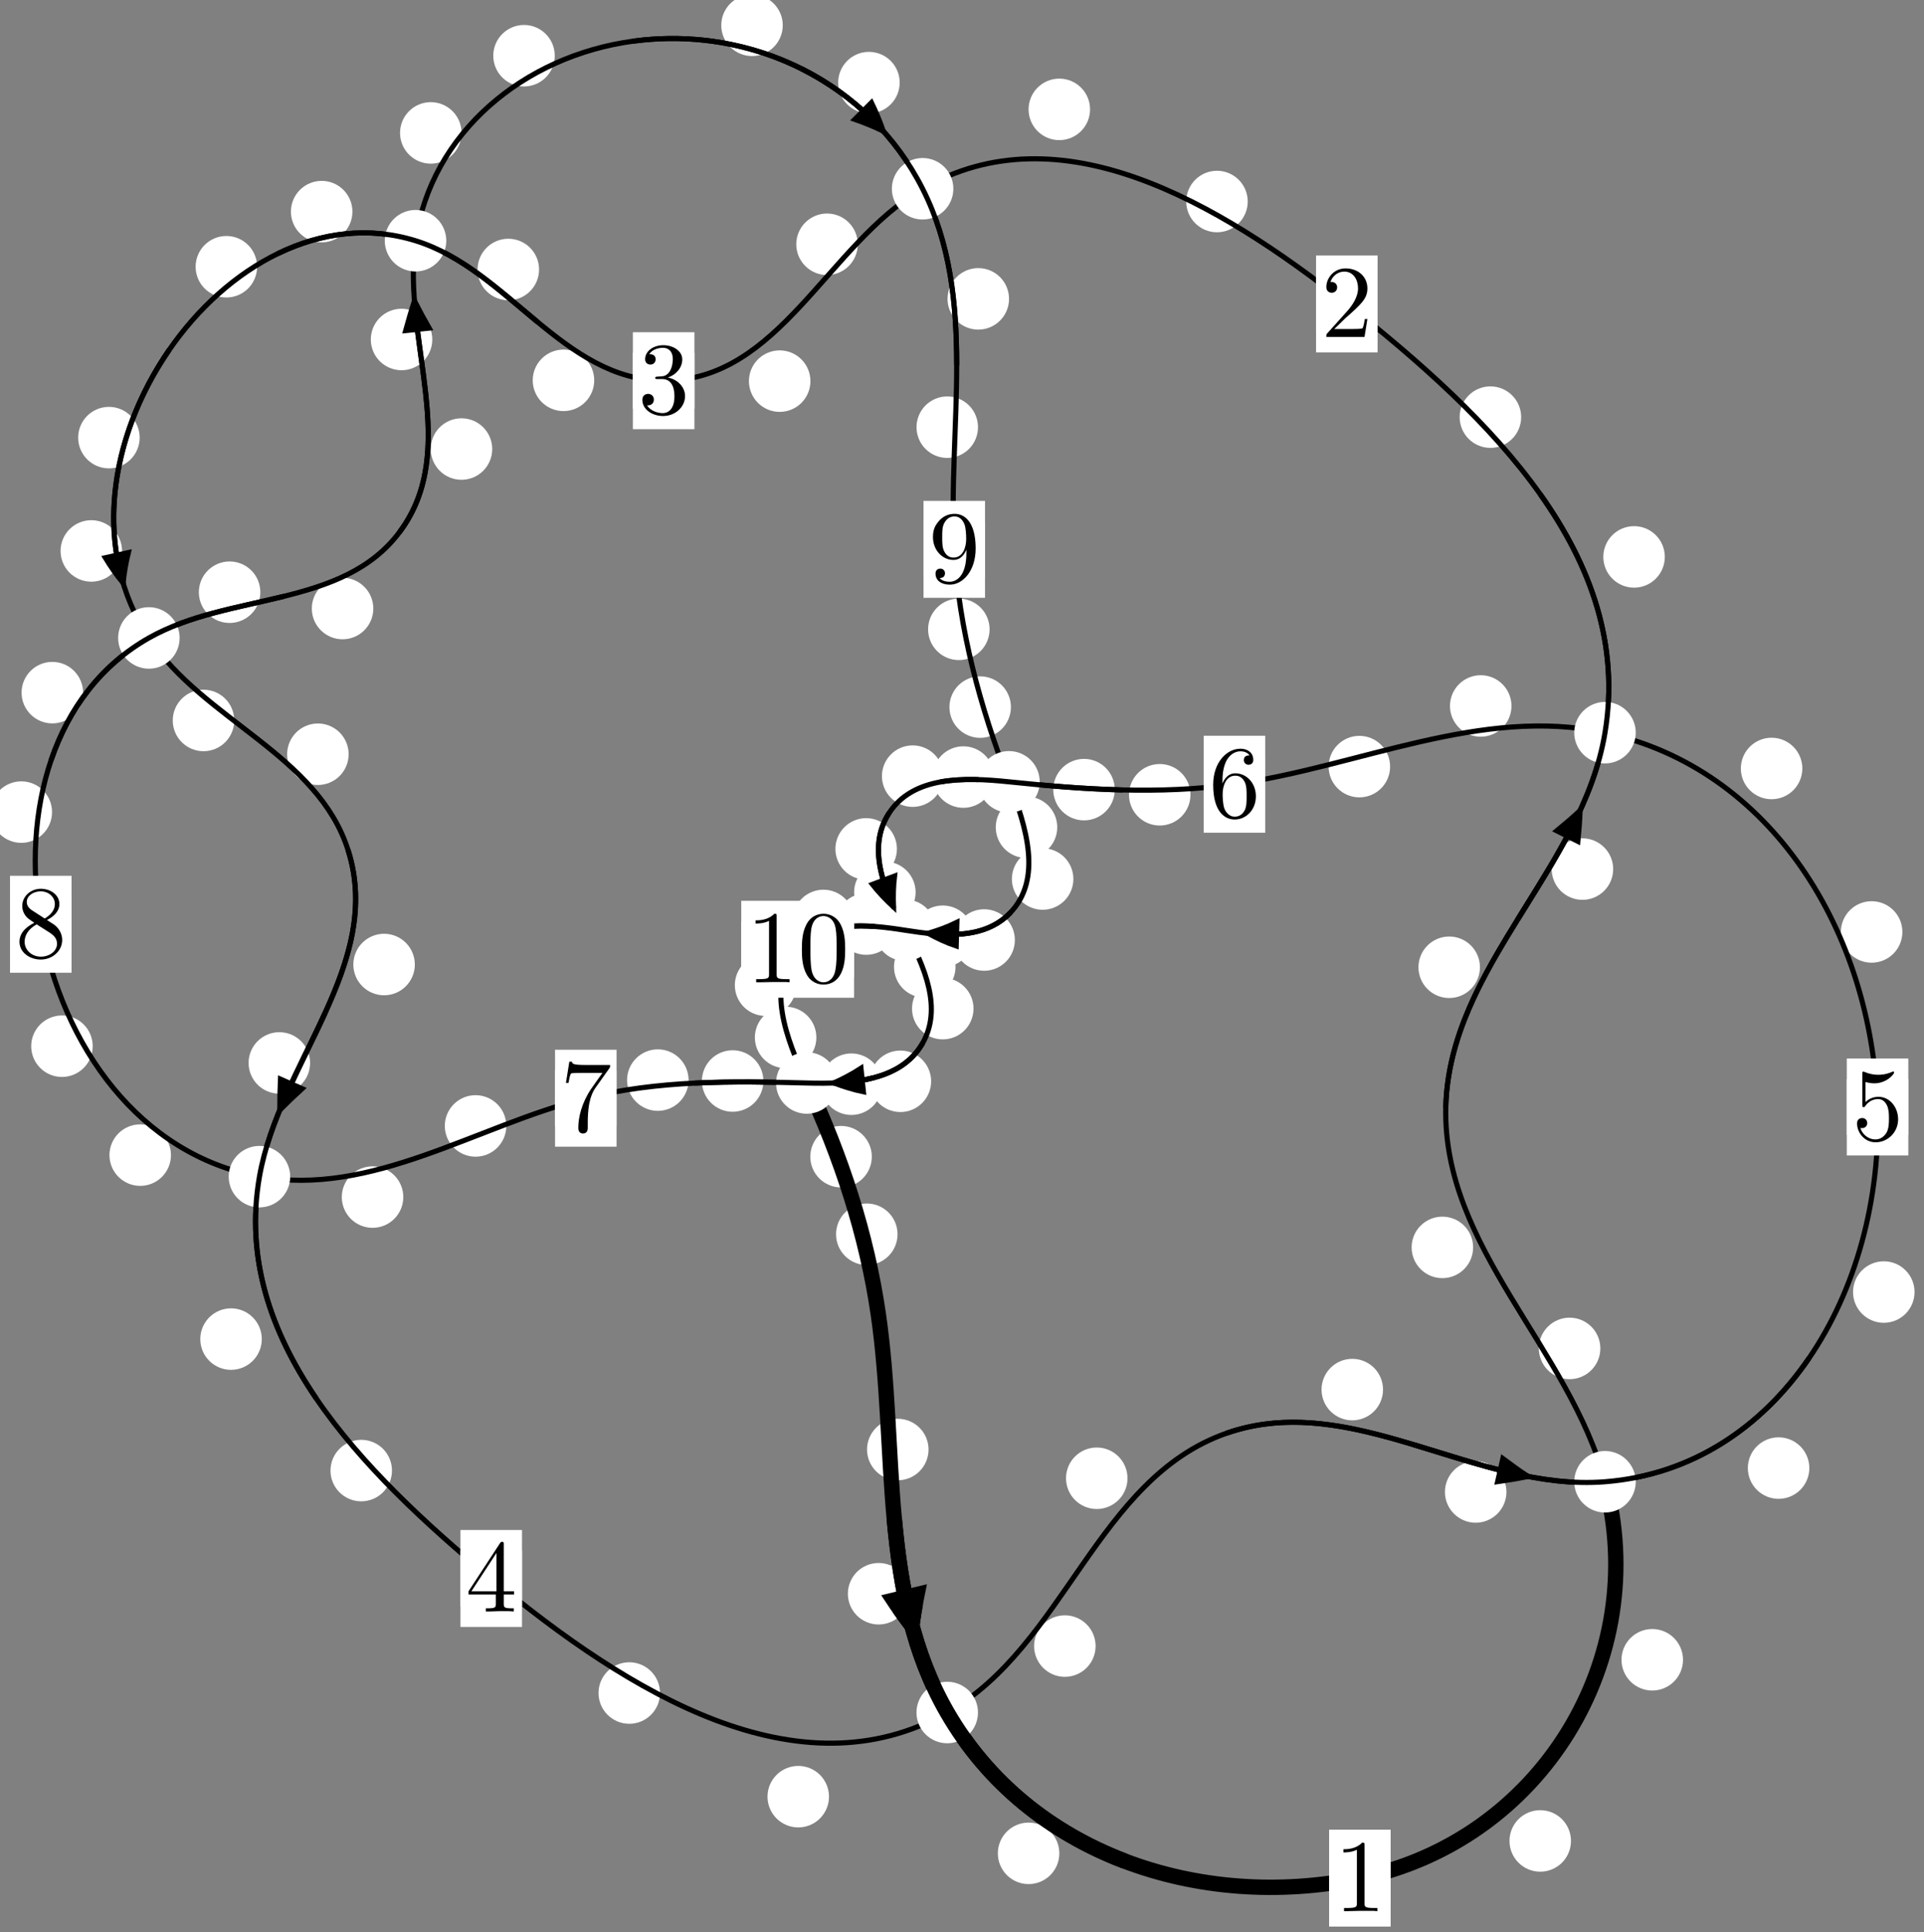 <?xml version="1.0"?>
<!-- Created by MetaPost 1.999 on 2021.07.05:2358 -->
<svg version="1.1" xmlns="http://www.w3.org/2000/svg" xmlns:xlink="http://www.w3.org/1999/xlink" width="187.006" height="187.761" viewBox="0 0 187.006 187.761">
<rect x="0" y="0" width="187.006" height="187.761" fill="#808080" stroke="none"/>
<!-- Original BoundingBox: -156.918961 -43.231461 30.086609 144.529373 -->
  <defs>
    <g transform="scale(0.01,0.01)" id="GLYPHcmr10_48">
      <path style="fill-rule: evenodd;" d="M460 -320C460 -400,455 -480,420 -554C374 -650,292 -666,250 -666C190 -666,117 -640,76 -547C44 -478,39 -400,39 -320C39 -245,43 -155,84 -79C127 2,200 22,249 22C303 22,379 1,423 -94C455 -163,460 -241,460 -320M249 -0C210 -0,151 -25,133 -121C122 -181,122 -273,122 -332C122 -396,122 -462,130 -516C149 -635,224 -644,249 -644C282 -644,348 -626,367 -527C377 -471,377 -395,377 -332C377 -257,377 -189,366 -125C351 -30,294 -0,249 -0"></path>
    </g>
    <g transform="scale(0.01,0.01)" id="GLYPHcmr10_49">
      <path style="fill-rule: evenodd;" d="M294 -640C294 -664,294 -666,271 -666C209 -602,121 -602,89 -602L89 -571C109 -571,168 -571,220 -597L220 -79C220 -43,217 -31,127 -31L95 -31L95 -0L257 -0L130 -3L217 -3L257 -3L297 -3L384 -3L419 -0L419 -31L387 -31C297 -31,294 -42,294 -79"></path>
    </g>
    <g transform="scale(0.01,0.01)" id="GLYPHcmr10_50">
      <path style="fill-rule: evenodd;" d="M127 -77L233 -180C389 -318,449 -372,449 -472C449 -586,359 -666,237 -666C124 -666,50 -574,50 -485C50 -429,100 -429,103 -429C120 -429,155 -441,155 -482C155 -508,137 -534,102 -534C94 -534,92 -534,89 -533C112 -598,166 -635,224 -635C315 -635,358 -554,358 -472C358 -392,308 -313,253 -251L61 -37C50 -26,50 -24,50 -0L421 -0L449 -174L424 -174C419 -144,412 -100,402 -85C395 -77,329 -77,307 -77"></path>
    </g>
    <g transform="scale(0.01,0.01)" id="GLYPHcmr10_51">
      <path style="fill-rule: evenodd;" d="M290 -352C372 -379,430 -449,430 -528C430 -610,342 -666,246 -666C145 -666,69 -606,69 -530C69 -497,91 -478,120 -478C151 -478,171 -500,171 -529C171 -579,124 -579,109 -579C140 -628,206 -641,242 -641C283 -641,338 -619,338 -529C338 -517,336 -459,310 -415C280 -367,246 -364,221 -363C213 -362,189 -360,182 -360C174 -359,167 -358,167 -348C167 -337,174 -337,191 -337L235 -337C317 -337,354 -269,354 -171C354 -35,285 -6,241 -6C198 -6,123 -23,88 -82C123 -77,154 -99,154 -137C154 -173,127 -193,98 -193C74 -193,42 -179,42 -135C42 -44,135 22,244 22C366 22,457 -69,457 -171C457 -253,394 -331,290 -352"></path>
    </g>
    <g transform="scale(0.01,0.01)" id="GLYPHcmr10_52">
      <path style="fill-rule: evenodd;" d="M294 -165L294 -78C294 -42,292 -31,218 -31L197 -31L197 -0L332 -0L238 -3L290 -3L332 -3L374 -3L427 -3L468 -0L468 -31L447 -31C373 -31,371 -42,371 -78L371 -165L471 -165L471 -196L371 -196L371 -651C371 -671,371 -677,355 -677C346 -677,343 -677,335 -665L28 -196L28 -165M300 -196L56 -196L300 -569"></path>
    </g>
    <g transform="scale(0.01,0.01)" id="GLYPHcmr10_53">
      <path style="fill-rule: evenodd;" d="M449 -201C449 -320,367 -420,259 -420C211 -420,168 -404,132 -369L132 -564C152 -558,185 -551,217 -551C340 -551,410 -642,410 -655C410 -661,407 -666,400 -666C399 -666,397 -666,392 -663C372 -654,323 -634,256 -634C216 -634,170 -641,123 -662C115 -665,113 -665,111 -665C101 -665,101 -657,101 -641L101 -345C101 -327,101 -319,115 -319C122 -319,124 -322,128 -328C139 -344,176 -398,257 -398C309 -398,334 -352,342 -334C358 -297,360 -258,360 -208C360 -173,360 -113,336 -71C312 -32,275 -6,229 -6C156 -6,99 -59,82 -118C85 -117,88 -116,99 -116C132 -116,149 -141,149 -165C149 -189,132 -214,99 -214C85 -214,50 -207,50 -161C50 -75,119 22,231 22C347 22,449 -74,449 -201"></path>
    </g>
    <g transform="scale(0.01,0.01)" id="GLYPHcmr10_54">
      <path style="fill-rule: evenodd;" d="M132 -328L132 -352C132 -605,256 -641,307 -641C331 -641,373 -635,395 -601C380 -601,340 -601,340 -556C340 -525,364 -510,386 -510C402 -510,432 -519,432 -558C432 -618,388 -666,305 -666C177 -666,42 -537,42 -316C42 -49,158 22,251 22C362 22,457 -72,457 -204C457 -331,368 -427,257 -427C189 -427,152 -376,132 -328M251 -6C188 -6,158 -66,152 -81C134 -128,134 -208,134 -226C134 -304,166 -404,256 -404C272 -404,318 -404,349 -342C367 -305,367 -254,367 -205C367 -157,367 -107,350 -71C320 -11,274 -6,251 -6"></path>
    </g>
    <g transform="scale(0.01,0.01)" id="GLYPHcmr10_55">
      <path style="fill-rule: evenodd;" d="M476 -609C485 -621,485 -623,485 -644L242 -644C120 -644,118 -657,114 -676L89 -676L56 -470L81 -470C84 -486,93 -549,106 -561C113 -567,191 -567,204 -567L411 -567C400 -551,321 -442,299 -409C209 -274,176 -135,176 -33C176 -23,176 22,222 22C268 22,268 -23,268 -33L268 -84C268 -139,271 -194,279 -248C283 -271,297 -357,341 -419"></path>
    </g>
    <g transform="scale(0.01,0.01)" id="GLYPHcmr10_56">
      <path style="fill-rule: evenodd;" d="M163 -457C117 -487,113 -521,113 -538C113 -599,178 -641,249 -641C322 -641,386 -589,386 -517C386 -460,347 -412,287 -377M309 -362C381 -399,430 -451,430 -517C430 -609,341 -666,250 -666C150 -666,69 -592,69 -499C69 -481,71 -436,113 -389C124 -377,161 -352,186 -335C128 -306,42 -250,42 -151C42 -45,144 22,249 22C362 22,457 -61,457 -168C457 -204,446 -249,408 -291C389 -312,373 -322,309 -362M209 -320L332 -242C360 -223,407 -193,407 -132C407 -58,332 -6,250 -6C164 -6,92 -68,92 -151C92 -209,124 -273,209 -320"></path>
    </g>
    <g transform="scale(0.01,0.01)" id="GLYPHcmr10_57">
      <path style="fill-rule: evenodd;" d="M367 -318L367 -286C367 -52,263 -6,205 -6C188 -6,134 -8,107 -42C151 -42,159 -71,159 -88C159 -119,135 -134,113 -134C97 -134,67 -125,67 -86C67 -19,121 22,206 22C335 22,457 -114,457 -329C457 -598,342 -666,253 -666C198 -666,149 -648,106 -603C65 -558,42 -516,42 -441C42 -316,130 -218,242 -218C303 -218,344 -260,367 -318M243 -241C227 -241,181 -241,150 -304C132 -341,132 -391,132 -440C132 -494,132 -541,153 -578C180 -628,218 -641,253 -641C299 -641,332 -607,349 -562C361 -530,365 -467,365 -421C365 -338,331 -241,243 -241"></path>
    </g>
  </defs>
  <path d="M152.694 178.905C152.694 178.112,152.379 177.352,151.819 176.791C151.258 176.231,150.498 175.916,149.705 175.916C148.913 175.916,148.152 176.231,147.592 176.791C147.031 177.352,146.717 178.112,146.717 178.905C146.717 179.697,147.031 180.458,147.592 181.018C148.152 181.579,148.913 181.894,149.705 181.894C150.498 181.894,151.258 181.579,151.819 181.018C152.379 180.458,152.694 179.697,152.694 178.905Z" style="fill: rgb(100%,100%,100%);stroke: none;"></path>
  <path d="M135.164 182.521C135.164 181.729,134.849 180.968,134.289 180.408C133.728 179.847,132.968 179.533,132.175 179.533C131.383 179.533,130.623 179.847,130.062 180.408C129.502 180.968,129.187 181.729,129.187 182.521C129.187 183.314,129.502 184.074,130.062 184.635C130.623 185.195,131.383 185.51,132.175 185.51C132.968 185.51,133.728 185.195,134.289 184.635C134.849 184.074,135.164 183.314,135.164 182.521Z" style="fill: rgb(100%,100%,100%);stroke: none;"></path>
  <path d="M155.548 131.041C155.548 130.248,155.233 129.488,154.672 128.928C154.112 128.367,153.352 128.052,152.559 128.052C151.766 128.052,151.006 128.367,150.446 128.928C149.885 129.488,149.57 130.248,149.57 131.041C149.57 131.834,149.885 132.594,150.446 133.154C151.006 133.715,151.766 134.03,152.559 134.03C153.352 134.03,154.112 133.715,154.672 133.154C155.233 132.594,155.548 131.834,155.548 131.041Z" style="fill: rgb(100%,100%,100%);stroke: none;"></path>
  <path d="M163.583 161.3C163.583 160.507,163.268 159.747,162.707 159.186C162.147 158.626,161.386 158.311,160.594 158.311C159.801 158.311,159.041 158.626,158.48 159.186C157.92 159.747,157.605 160.507,157.605 161.3C157.605 162.092,157.92 162.852,158.48 163.413C159.041 163.973,159.801 164.288,160.594 164.288C161.386 164.288,162.147 163.973,162.707 163.413C163.268 162.852,163.583 162.092,163.583 161.3Z" style="fill: rgb(100%,100%,100%);stroke: none;"></path>
  <path d="M143.846 94C143.846 93.207,143.531 92.447,142.971 91.887C142.411 91.326,141.65 91.011,140.858 91.011C140.065 91.011,139.305 91.326,138.744 91.887C138.184 92.447,137.869 93.207,137.869 94C137.869 94.793,138.184 95.553,138.744 96.113C139.305 96.674,140.065 96.989,140.858 96.989C141.65 96.989,142.411 96.674,142.971 96.113C143.531 95.553,143.846 94.793,143.846 94Z" style="fill: rgb(100%,100%,100%);stroke: none;"></path>
  <path d="M143.182 121.224C143.182 120.431,142.867 119.671,142.307 119.11C141.746 118.55,140.986 118.235,140.193 118.235C139.401 118.235,138.641 118.55,138.08 119.11C137.52 119.671,137.205 120.431,137.205 121.224C137.205 122.016,137.52 122.777,138.08 123.337C138.641 123.898,139.401 124.212,140.193 124.212C140.986 124.212,141.746 123.898,142.307 123.337C142.867 122.777,143.182 122.016,143.182 121.224Z" style="fill: rgb(100%,100%,100%);stroke: none;"></path>
  <path d="M161.814 54.121C161.814 53.328,161.499 52.568,160.939 52.007C160.379 51.447,159.618 51.132,158.826 51.132C158.033 51.132,157.273 51.447,156.712 52.007C156.152 52.568,155.837 53.328,155.837 54.121C155.837 54.913,156.152 55.674,156.712 56.234C157.273 56.795,158.033 57.11,158.826 57.11C159.618 57.11,160.379 56.795,160.939 56.234C161.499 55.674,161.814 54.913,161.814 54.121Z" style="fill: rgb(100%,100%,100%);stroke: none;"></path>
  <path d="M156.796 84.459C156.796 83.666,156.481 82.906,155.92 82.346C155.36 81.785,154.6 81.47,153.807 81.47C153.014 81.47,152.254 81.785,151.694 82.346C151.133 82.906,150.818 83.666,150.818 84.459C150.818 85.252,151.133 86.012,151.694 86.572C152.254 87.133,153.014 87.448,153.807 87.448C154.6 87.448,155.36 87.133,155.92 86.572C156.481 86.012,156.796 85.252,156.796 84.459Z" style="fill: rgb(100%,100%,100%);stroke: none;"></path>
  <path d="M121.275 19.584C121.275 18.791,120.96 18.031,120.4 17.471C119.84 16.91,119.079 16.595,118.287 16.595C117.494 16.595,116.734 16.91,116.173 17.471C115.613 18.031,115.298 18.791,115.298 19.584C115.298 20.377,115.613 21.137,116.173 21.697C116.734 22.258,117.494 22.573,118.287 22.573C119.079 22.573,119.84 22.258,120.4 21.697C120.96 21.137,121.275 20.377,121.275 19.584Z" style="fill: rgb(100%,100%,100%);stroke: none;"></path>
  <path d="M147.851 40.537C147.851 39.744,147.536 38.984,146.975 38.424C146.415 37.863,145.655 37.548,144.862 37.548C144.069 37.548,143.309 37.863,142.749 38.424C142.188 38.984,141.873 39.744,141.873 40.537C141.873 41.33,142.188 42.09,142.749 42.65C143.309 43.211,144.069 43.526,144.862 43.526C145.655 43.526,146.415 43.211,146.975 42.65C147.536 42.09,147.851 41.33,147.851 40.537Z" style="fill: rgb(100%,100%,100%);stroke: none;"></path>
  <path d="M83.373 23.739C83.373 22.946,83.058 22.186,82.497 21.626C81.937 21.065,81.177 20.75,80.384 20.75C79.591 20.75,78.831 21.065,78.271 21.626C77.71 22.186,77.395 22.946,77.395 23.739C77.395 24.532,77.71 25.292,78.271 25.852C78.831 26.413,79.591 26.728,80.384 26.728C81.177 26.728,81.937 26.413,82.497 25.852C83.058 25.292,83.373 24.532,83.373 23.739Z" style="fill: rgb(100%,100%,100%);stroke: none;"></path>
  <path d="M105.95 10.629C105.95 9.836,105.635 9.076,105.075 8.516C104.514 7.955,103.754 7.64,102.962 7.64C102.169 7.64,101.409 7.955,100.848 8.516C100.288 9.076,99.973 9.836,99.973 10.629C99.973 11.422,100.288 12.182,100.848 12.742C101.409 13.303,102.169 13.618,102.962 13.618C103.754 13.618,104.514 13.303,105.075 12.742C105.635 12.182,105.95 11.422,105.95 10.629Z" style="fill: rgb(100%,100%,100%);stroke: none;"></path>
  <path d="M57.757 36.961C57.757 36.168,57.442 35.408,56.881 34.848C56.321 34.287,55.561 33.972,54.768 33.972C53.975 33.972,53.215 34.287,52.655 34.848C52.094 35.408,51.779 36.168,51.779 36.961C51.779 37.754,52.094 38.514,52.655 39.074C53.215 39.635,53.975 39.95,54.768 39.95C55.561 39.95,56.321 39.635,56.881 39.074C57.442 38.514,57.757 37.754,57.757 36.961Z" style="fill: rgb(100%,100%,100%);stroke: none;"></path>
  <path d="M78.771 37.039C78.771 36.247,78.456 35.486,77.895 34.926C77.335 34.365,76.575 34.051,75.782 34.051C74.989 34.051,74.229 34.365,73.669 34.926C73.108 35.486,72.793 36.247,72.793 37.039C72.793 37.832,73.108 38.592,73.669 39.153C74.229 39.713,74.989 40.028,75.782 40.028C76.575 40.028,77.335 39.713,77.895 39.153C78.456 38.592,78.771 37.832,78.771 37.039Z" style="fill: rgb(100%,100%,100%);stroke: none;"></path>
  <path d="M34.254 20.566C34.254 19.773,33.939 19.013,33.378 18.452C32.818 17.892,32.058 17.577,31.265 17.577C30.472 17.577,29.712 17.892,29.152 18.452C28.591 19.013,28.276 19.773,28.276 20.566C28.276 21.358,28.591 22.118,29.152 22.679C29.712 23.239,30.472 23.554,31.265 23.554C32.058 23.554,32.818 23.239,33.378 22.679C33.939 22.118,34.254 21.358,34.254 20.566Z" style="fill: rgb(100%,100%,100%);stroke: none;"></path>
  <path d="M52.396 26.19C52.396 25.397,52.081 24.637,51.52 24.076C50.96 23.516,50.199 23.201,49.407 23.201C48.614 23.201,47.854 23.516,47.293 24.076C46.733 24.637,46.418 25.397,46.418 26.19C46.418 26.982,46.733 27.743,47.293 28.303C47.854 28.863,48.614 29.178,49.407 29.178C50.199 29.178,50.96 28.863,51.52 28.303C52.081 27.743,52.396 26.982,52.396 26.19Z" style="fill: rgb(100%,100%,100%);stroke: none;"></path>
  <path d="M13.575 42.529C13.575 41.736,13.26 40.976,12.699 40.415C12.139 39.855,11.379 39.54,10.586 39.54C9.793 39.54,9.033 39.855,8.473 40.415C7.912 40.976,7.597 41.736,7.597 42.529C7.597 43.321,7.912 44.081,8.473 44.642C9.033 45.202,9.793 45.517,10.586 45.517C11.379 45.517,12.139 45.202,12.699 44.642C13.26 44.081,13.575 43.321,13.575 42.529Z" style="fill: rgb(100%,100%,100%);stroke: none;"></path>
  <path d="M24.991 25.922C24.991 25.129,24.676 24.369,24.116 23.809C23.555 23.248,22.795 22.933,22.002 22.933C21.21 22.933,20.45 23.248,19.889 23.809C19.329 24.369,19.014 25.129,19.014 25.922C19.014 26.715,19.329 27.475,19.889 28.035C20.45 28.596,21.21 28.911,22.002 28.911C22.795 28.911,23.555 28.596,24.116 28.035C24.676 27.475,24.991 26.715,24.991 25.922Z" style="fill: rgb(100%,100%,100%);stroke: none;"></path>
  <path d="M22.768 70.015C22.768 69.223,22.453 68.463,21.893 67.902C21.332 67.342,20.572 67.027,19.78 67.027C18.987 67.027,18.227 67.342,17.666 67.902C17.106 68.463,16.791 69.223,16.791 70.015C16.791 70.808,17.106 71.568,17.666 72.129C18.227 72.689,18.987 73.004,19.78 73.004C20.572 73.004,21.332 72.689,21.893 72.129C22.453 71.568,22.768 70.808,22.768 70.015Z" style="fill: rgb(100%,100%,100%);stroke: none;"></path>
  <path d="M11.863 53.541C11.863 52.749,11.549 51.988,10.988 51.428C10.428 50.867,9.667 50.552,8.875 50.552C8.082 50.552,7.322 50.867,6.761 51.428C6.201 51.988,5.886 52.749,5.886 53.541C5.886 54.334,6.201 55.094,6.761 55.655C7.322 56.215,8.082 56.53,8.875 56.53C9.667 56.53,10.428 56.215,10.988 55.655C11.549 55.094,11.863 54.334,11.863 53.541Z" style="fill: rgb(100%,100%,100%);stroke: none;"></path>
  <path d="M40.321 93.734C40.321 92.941,40.006 92.181,39.445 91.621C38.885 91.06,38.124 90.745,37.332 90.745C36.539 90.745,35.779 91.06,35.218 91.621C34.658 92.181,34.343 92.941,34.343 93.734C34.343 94.527,34.658 95.287,35.218 95.847C35.779 96.408,36.539 96.723,37.332 96.723C38.124 96.723,38.885 96.408,39.445 95.847C40.006 95.287,40.321 94.527,40.321 93.734Z" style="fill: rgb(100%,100%,100%);stroke: none;"></path>
  <path d="M33.887 73.297C33.887 72.505,33.572 71.745,33.011 71.184C32.451 70.624,31.691 70.309,30.898 70.309C30.105 70.309,29.345 70.624,28.785 71.184C28.224 71.745,27.909 72.505,27.909 73.297C27.909 74.09,28.224 74.85,28.785 75.411C29.345 75.971,30.105 76.286,30.898 76.286C31.691 76.286,32.451 75.971,33.011 75.411C33.572 74.85,33.887 74.09,33.887 73.297Z" style="fill: rgb(100%,100%,100%);stroke: none;"></path>
  <path d="M25.445 130.135C25.445 129.342,25.13 128.582,24.569 128.022C24.009 127.461,23.249 127.146,22.456 127.146C21.663 127.146,20.903 127.461,20.343 128.022C19.782 128.582,19.467 129.342,19.467 130.135C19.467 130.928,19.782 131.688,20.343 132.248C20.903 132.809,21.663 133.124,22.456 133.124C23.249 133.124,24.009 132.809,24.569 132.248C25.13 131.688,25.445 130.928,25.445 130.135Z" style="fill: rgb(100%,100%,100%);stroke: none;"></path>
  <path d="M30.14 103.298C30.14 102.505,29.825 101.745,29.264 101.184C28.704 100.624,27.944 100.309,27.151 100.309C26.358 100.309,25.598 100.624,25.038 101.184C24.477 101.745,24.162 102.505,24.162 103.298C24.162 104.09,24.477 104.85,25.038 105.411C25.598 105.971,26.358 106.286,27.151 106.286C27.944 106.286,28.704 105.971,29.264 105.411C29.825 104.85,30.14 104.09,30.14 103.298Z" style="fill: rgb(100%,100%,100%);stroke: none;"></path>
  <path d="M64.152 164.531C64.152 163.738,63.837 162.978,63.276 162.418C62.716 161.857,61.956 161.542,61.163 161.542C60.37 161.542,59.61 161.857,59.05 162.418C58.489 162.978,58.174 163.738,58.174 164.531C58.174 165.324,58.489 166.084,59.05 166.644C59.61 167.205,60.37 167.52,61.163 167.52C61.956 167.52,62.716 167.205,63.276 166.644C63.837 166.084,64.152 165.324,64.152 164.531Z" style="fill: rgb(100%,100%,100%);stroke: none;"></path>
  <path d="M38.099 142.913C38.099 142.12,37.784 141.36,37.224 140.799C36.664 140.239,35.903 139.924,35.111 139.924C34.318 139.924,33.558 140.239,32.997 140.799C32.437 141.36,32.122 142.12,32.122 142.913C32.122 143.705,32.437 144.466,32.997 145.026C33.558 145.587,34.318 145.901,35.111 145.901C35.903 145.901,36.664 145.587,37.224 145.026C37.784 144.466,38.099 143.705,38.099 142.913Z" style="fill: rgb(100%,100%,100%);stroke: none;"></path>
  <path d="M106.489 159.968C106.489 159.175,106.174 158.415,105.613 157.855C105.053 157.294,104.293 156.979,103.5 156.979C102.707 156.979,101.947 157.294,101.387 157.855C100.826 158.415,100.511 159.175,100.511 159.968C100.511 160.761,100.826 161.521,101.387 162.081C101.947 162.642,102.707 162.957,103.5 162.957C104.293 162.957,105.053 162.642,105.613 162.081C106.174 161.521,106.489 160.761,106.489 159.968Z" style="fill: rgb(100%,100%,100%);stroke: none;"></path>
  <path d="M80.576 174.603C80.576 173.81,80.261 173.05,79.701 172.489C79.141 171.929,78.38 171.614,77.588 171.614C76.795 171.614,76.035 171.929,75.474 172.489C74.914 173.05,74.599 173.81,74.599 174.603C74.599 175.395,74.914 176.155,75.474 176.716C76.035 177.276,76.795 177.591,77.588 177.591C78.38 177.591,79.141 177.276,79.701 176.716C80.261 176.155,80.576 175.395,80.576 174.603Z" style="fill: rgb(100%,100%,100%);stroke: none;"></path>
  <path d="M134.426 135.042C134.426 134.249,134.111 133.489,133.551 132.928C132.99 132.368,132.23 132.053,131.437 132.053C130.645 132.053,129.885 132.368,129.324 132.928C128.764 133.489,128.449 134.249,128.449 135.042C128.449 135.834,128.764 136.595,129.324 137.155C129.885 137.715,130.645 138.03,131.437 138.03C132.23 138.03,132.99 137.715,133.551 137.155C134.111 136.595,134.426 135.834,134.426 135.042Z" style="fill: rgb(100%,100%,100%);stroke: none;"></path>
  <path d="M109.589 143.66C109.589 142.867,109.274 142.107,108.714 141.547C108.153 140.986,107.393 140.671,106.6 140.671C105.808 140.671,105.048 140.986,104.487 141.547C103.927 142.107,103.612 142.867,103.612 143.66C103.612 144.453,103.927 145.213,104.487 145.773C105.048 146.334,105.808 146.649,106.6 146.649C107.393 146.649,108.153 146.334,108.714 145.773C109.274 145.213,109.589 144.453,109.589 143.66Z" style="fill: rgb(100%,100%,100%);stroke: none;"></path>
  <path d="M175.861 142.67C175.861 141.877,175.546 141.117,174.986 140.557C174.425 139.996,173.665 139.681,172.872 139.681C172.08 139.681,171.319 139.996,170.759 140.557C170.199 141.117,169.884 141.877,169.884 142.67C169.884 143.463,170.199 144.223,170.759 144.783C171.319 145.344,172.08 145.659,172.872 145.659C173.665 145.659,174.425 145.344,174.986 144.783C175.546 144.223,175.861 143.463,175.861 142.67Z" style="fill: rgb(100%,100%,100%);stroke: none;"></path>
  <path d="M146.42 144.991C146.42 144.198,146.105 143.438,145.544 142.878C144.984 142.317,144.224 142.002,143.431 142.002C142.638 142.002,141.878 142.317,141.318 142.878C140.757 143.438,140.442 144.198,140.442 144.991C140.442 145.784,140.757 146.544,141.318 147.104C141.878 147.665,142.638 147.98,143.431 147.98C144.224 147.98,144.984 147.665,145.544 147.104C146.105 146.544,146.42 145.784,146.42 144.991Z" style="fill: rgb(100%,100%,100%);stroke: none;"></path>
  <path d="M184.905 90.569C184.905 89.776,184.59 89.016,184.029 88.455C183.469 87.895,182.709 87.58,181.916 87.58C181.123 87.58,180.363 87.895,179.803 88.455C179.242 89.016,178.927 89.776,178.927 90.569C178.927 91.361,179.242 92.122,179.803 92.682C180.363 93.242,181.123 93.557,181.916 93.557C182.709 93.557,183.469 93.242,184.029 92.682C184.59 92.122,184.905 91.361,184.905 90.569Z" style="fill: rgb(100%,100%,100%);stroke: none;"></path>
  <path d="M186.087 125.563C186.087 124.77,185.772 124.01,185.211 123.449C184.651 122.889,183.891 122.574,183.098 122.574C182.305 122.574,181.545 122.889,180.985 123.449C180.424 124.01,180.109 124.77,180.109 125.563C180.109 126.355,180.424 127.115,180.985 127.676C181.545 128.236,182.305 128.551,183.098 128.551C183.891 128.551,184.651 128.236,185.211 127.676C185.772 127.115,186.087 126.355,186.087 125.563Z" style="fill: rgb(100%,100%,100%);stroke: none;"></path>
  <path d="M146.91 68.606C146.91 67.814,146.595 67.053,146.034 66.493C145.474 65.932,144.714 65.618,143.921 65.618C143.128 65.618,142.368 65.932,141.808 66.493C141.247 67.053,140.932 67.814,140.932 68.606C140.932 69.399,141.247 70.159,141.808 70.72C142.368 71.28,143.128 71.595,143.921 71.595C144.714 71.595,145.474 71.28,146.034 70.72C146.595 70.159,146.91 69.399,146.91 68.606Z" style="fill: rgb(100%,100%,100%);stroke: none;"></path>
  <path d="M175.181 74.681C175.181 73.889,174.866 73.128,174.305 72.568C173.745 72.008,172.985 71.693,172.192 71.693C171.399 71.693,170.639 72.008,170.079 72.568C169.518 73.128,169.203 73.889,169.203 74.681C169.203 75.474,169.518 76.234,170.079 76.795C170.639 77.355,171.399 77.67,172.192 77.67C172.985 77.67,173.745 77.355,174.305 76.795C174.866 76.234,175.181 75.474,175.181 74.681Z" style="fill: rgb(100%,100%,100%);stroke: none;"></path>
  <path d="M115.71 77.238C115.71 76.445,115.395 75.685,114.835 75.124C114.274 74.564,113.514 74.249,112.722 74.249C111.929 74.249,111.169 74.564,110.608 75.124C110.048 75.685,109.733 76.445,109.733 77.238C109.733 78.03,110.048 78.79,110.608 79.351C111.169 79.911,111.929 80.226,112.722 80.226C113.514 80.226,114.274 79.911,114.835 79.351C115.395 78.79,115.71 78.03,115.71 77.238Z" style="fill: rgb(100%,100%,100%);stroke: none;"></path>
  <path d="M135.114 74.5C135.114 73.707,134.799 72.947,134.239 72.387C133.678 71.826,132.918 71.511,132.126 71.511C131.333 71.511,130.573 71.826,130.012 72.387C129.452 72.947,129.137 73.707,129.137 74.5C129.137 75.293,129.452 76.053,130.012 76.613C130.573 77.174,131.333 77.489,132.126 77.489C132.918 77.489,133.678 77.174,134.239 76.613C134.799 76.053,135.114 75.293,135.114 74.5Z" style="fill: rgb(100%,100%,100%);stroke: none;"></path>
  <path d="M96.623 75.516C96.623 74.723,96.308 73.963,95.747 73.403C95.187 72.842,94.427 72.527,93.634 72.527C92.841 72.527,92.081 72.842,91.521 73.403C90.96 73.963,90.645 74.723,90.645 75.516C90.645 76.309,90.96 77.069,91.521 77.629C92.081 78.19,92.841 78.505,93.634 78.505C94.427 78.505,95.187 78.19,95.747 77.629C96.308 77.069,96.623 76.309,96.623 75.516Z" style="fill: rgb(100%,100%,100%);stroke: none;"></path>
  <path d="M108.351 76.738C108.351 75.945,108.036 75.185,107.476 74.624C106.915 74.064,106.155 73.749,105.362 73.749C104.57 73.749,103.809 74.064,103.249 74.624C102.688 75.185,102.374 75.945,102.374 76.738C102.374 77.53,102.688 78.291,103.249 78.851C103.809 79.411,104.57 79.726,105.362 79.726C106.155 79.726,106.915 79.411,107.476 78.851C108.036 78.291,108.351 77.53,108.351 76.738Z" style="fill: rgb(100%,100%,100%);stroke: none;"></path>
  <path d="M87.176 82.498C87.176 81.705,86.861 80.945,86.301 80.385C85.741 79.824,84.98 79.509,84.188 79.509C83.395 79.509,82.635 79.824,82.074 80.385C81.514 80.945,81.199 81.705,81.199 82.498C81.199 83.291,81.514 84.051,82.074 84.611C82.635 85.172,83.395 85.487,84.188 85.487C84.98 85.487,85.741 85.172,86.301 84.611C86.861 84.051,87.176 83.291,87.176 82.498Z" style="fill: rgb(100%,100%,100%);stroke: none;"></path>
  <path d="M91.698 75.426C91.698 74.634,91.383 73.874,90.823 73.313C90.262 72.753,89.502 72.438,88.709 72.438C87.917 72.438,87.156 72.753,86.596 73.313C86.035 73.874,85.721 74.634,85.721 75.426C85.721 76.219,86.035 76.979,86.596 77.54C87.156 78.1,87.917 78.415,88.709 78.415C89.502 78.415,90.262 78.1,90.823 77.54C91.383 76.979,91.698 76.219,91.698 75.426Z" style="fill: rgb(100%,100%,100%);stroke: none;"></path>
  <path d="M92.872 93.964C92.872 93.172,92.557 92.411,91.996 91.851C91.436 91.291,90.676 90.976,89.883 90.976C89.09 90.976,88.33 91.291,87.77 91.851C87.209 92.411,86.894 93.172,86.894 93.964C86.894 94.757,87.209 95.517,87.77 96.078C88.33 96.638,89.09 96.953,89.883 96.953C90.676 96.953,91.436 96.638,91.996 96.078C92.557 95.517,92.872 94.757,92.872 93.964Z" style="fill: rgb(100%,100%,100%);stroke: none;"></path>
  <path d="M88.995 86.717C88.995 85.924,88.68 85.164,88.119 84.604C87.559 84.043,86.799 83.728,86.006 83.728C85.213 83.728,84.453 84.043,83.893 84.604C83.332 85.164,83.017 85.924,83.017 86.717C83.017 87.51,83.332 88.27,83.893 88.83C84.453 89.391,85.213 89.706,86.006 89.706C86.799 89.706,87.559 89.391,88.119 88.83C88.68 88.27,88.995 87.51,88.995 86.717Z" style="fill: rgb(100%,100%,100%);stroke: none;"></path>
  <path d="M90.503 105.083C90.503 104.29,90.188 103.53,89.627 102.969C89.067 102.409,88.307 102.094,87.514 102.094C86.721 102.094,85.961 102.409,85.401 102.969C84.84 103.53,84.525 104.29,84.525 105.083C84.525 105.875,84.84 106.636,85.401 107.196C85.961 107.757,86.721 108.071,87.514 108.071C88.307 108.071,89.067 107.757,89.627 107.196C90.188 106.636,90.503 105.875,90.503 105.083Z" style="fill: rgb(100%,100%,100%);stroke: none;"></path>
  <path d="M94.623 98.019C94.623 97.226,94.308 96.466,93.747 95.906C93.187 95.345,92.427 95.03,91.634 95.03C90.841 95.03,90.081 95.345,89.521 95.906C88.96 96.466,88.645 97.226,88.645 98.019C88.645 98.812,88.96 99.572,89.521 100.132C90.081 100.693,90.841 101.008,91.634 101.008C92.427 101.008,93.187 100.693,93.747 100.132C94.308 99.572,94.623 98.812,94.623 98.019Z" style="fill: rgb(100%,100%,100%);stroke: none;"></path>
  <path d="M74.2 105.055C74.2 104.262,73.885 103.502,73.325 102.941C72.764 102.381,72.004 102.066,71.211 102.066C70.419 102.066,69.658 102.381,69.098 102.941C68.537 103.502,68.223 104.262,68.223 105.055C68.223 105.847,68.537 106.607,69.098 107.168C69.658 107.728,70.419 108.043,71.211 108.043C72.004 108.043,72.764 107.728,73.325 107.168C73.885 106.607,74.2 105.847,74.2 105.055Z" style="fill: rgb(100%,100%,100%);stroke: none;"></path>
  <path d="M85.741 105.363C85.741 104.57,85.426 103.81,84.866 103.25C84.305 102.689,83.545 102.374,82.752 102.374C81.96 102.374,81.2 102.689,80.639 103.25C80.079 103.81,79.764 104.57,79.764 105.363C79.764 106.156,80.079 106.916,80.639 107.476C81.2 108.037,81.96 108.352,82.752 108.352C83.545 108.352,84.305 108.037,84.866 107.476C85.426 106.916,85.741 106.156,85.741 105.363Z" style="fill: rgb(100%,100%,100%);stroke: none;"></path>
  <path d="M49.211 109.419C49.211 108.626,48.896 107.866,48.336 107.306C47.775 106.745,47.015 106.43,46.222 106.43C45.43 106.43,44.67 106.745,44.109 107.306C43.549 107.866,43.234 108.626,43.234 109.419C43.234 110.212,43.549 110.972,44.109 111.532C44.67 112.093,45.43 112.408,46.222 112.408C47.015 112.408,47.775 112.093,48.336 111.532C48.896 110.972,49.211 110.212,49.211 109.419Z" style="fill: rgb(100%,100%,100%);stroke: none;"></path>
  <path d="M66.927 104.965C66.927 104.173,66.612 103.413,66.052 102.852C65.491 102.292,64.731 101.977,63.938 101.977C63.146 101.977,62.385 102.292,61.825 102.852C61.264 103.413,60.949 104.173,60.949 104.965C60.949 105.758,61.264 106.518,61.825 107.079C62.385 107.639,63.146 107.954,63.938 107.954C64.731 107.954,65.491 107.639,66.052 107.079C66.612 106.518,66.927 105.758,66.927 104.965Z" style="fill: rgb(100%,100%,100%);stroke: none;"></path>
  <path d="M16.617 112.256C16.617 111.463,16.302 110.703,15.741 110.143C15.181 109.582,14.421 109.267,13.628 109.267C12.835 109.267,12.075 109.582,11.514 110.143C10.954 110.703,10.639 111.463,10.639 112.256C10.639 113.049,10.954 113.809,11.514 114.369C12.075 114.93,12.835 115.245,13.628 115.245C14.421 115.245,15.181 114.93,15.741 114.369C16.302 113.809,16.617 113.049,16.617 112.256Z" style="fill: rgb(100%,100%,100%);stroke: none;"></path>
  <path d="M39.2 116.334C39.2 115.541,38.885 114.781,38.324 114.22C37.764 113.66,37.004 113.345,36.211 113.345C35.418 113.345,34.658 113.66,34.098 114.22C33.537 114.781,33.222 115.541,33.222 116.334C33.222 117.126,33.537 117.886,34.098 118.447C34.658 119.007,35.418 119.322,36.211 119.322C37.004 119.322,37.764 119.007,38.324 118.447C38.885 117.886,39.2 117.126,39.2 116.334Z" style="fill: rgb(100%,100%,100%);stroke: none;"></path>
  <path d="M5.059 78.921C5.059 78.128,4.744 77.368,4.183 76.808C3.623 76.247,2.862 75.932,2.07 75.932C1.277 75.932,0.517 76.247,-0.044 76.808C-0.604 77.368,-0.919 78.128,-0.919 78.921C-0.919 79.714,-0.604 80.474,-0.044 81.034C0.517 81.595,1.277 81.91,2.07 81.91C2.862 81.91,3.623 81.595,4.183 81.034C4.744 80.474,5.059 79.714,5.059 78.921Z" style="fill: rgb(100%,100%,100%);stroke: none;"></path>
  <path d="M9.011 101.672C9.011 100.879,8.696 100.119,8.135 99.558C7.575 98.998,6.815 98.683,6.022 98.683C5.229 98.683,4.469 98.998,3.909 99.558C3.348 100.119,3.033 100.879,3.033 101.672C3.033 102.464,3.348 103.225,3.909 103.785C4.469 104.346,5.229 104.66,6.022 104.66C6.815 104.66,7.575 104.346,8.135 103.785C8.696 103.225,9.011 102.464,9.011 101.672Z" style="fill: rgb(100%,100%,100%);stroke: none;"></path>
  <path d="M25.304 57.552C25.304 56.759,24.989 55.999,24.429 55.439C23.868 54.878,23.108 54.563,22.315 54.563C21.523 54.563,20.762 54.878,20.202 55.439C19.641 55.999,19.327 56.759,19.327 57.552C19.327 58.345,19.641 59.105,20.202 59.665C20.762 60.226,21.523 60.541,22.315 60.541C23.108 60.541,23.868 60.226,24.429 59.665C24.989 59.105,25.304 58.345,25.304 57.552Z" style="fill: rgb(100%,100%,100%);stroke: none;"></path>
  <path d="M8.075 67.313C8.075 66.52,7.76 65.76,7.199 65.199C6.639 64.639,5.879 64.324,5.086 64.324C4.293 64.324,3.533 64.639,2.973 65.199C2.412 65.76,2.097 66.52,2.097 67.313C2.097 68.105,2.412 68.865,2.973 69.426C3.533 69.986,4.293 70.301,5.086 70.301C5.879 70.301,6.639 69.986,7.199 69.426C7.76 68.865,8.075 68.105,8.075 67.313Z" style="fill: rgb(100%,100%,100%);stroke: none;"></path>
  <path d="M47.843 43.638C47.843 42.846,47.528 42.085,46.967 41.525C46.407 40.964,45.647 40.65,44.854 40.65C44.061 40.65,43.301 40.964,42.741 41.525C42.18 42.085,41.865 42.846,41.865 43.638C41.865 44.431,42.18 45.191,42.741 45.752C43.301 46.312,44.061 46.627,44.854 46.627C45.647 46.627,46.407 46.312,46.967 45.752C47.528 45.191,47.843 44.431,47.843 43.638Z" style="fill: rgb(100%,100%,100%);stroke: none;"></path>
  <path d="M36.285 59.138C36.285 58.346,35.97 57.586,35.409 57.025C34.849 56.465,34.089 56.15,33.296 56.15C32.503 56.15,31.743 56.465,31.183 57.025C30.622 57.586,30.307 58.346,30.307 59.138C30.307 59.931,30.622 60.691,31.183 61.252C31.743 61.812,32.503 62.127,33.296 62.127C34.089 62.127,34.849 61.812,35.409 61.252C35.97 60.691,36.285 59.931,36.285 59.138Z" style="fill: rgb(100%,100%,100%);stroke: none;"></path>
  <path d="M44.86 12.916C44.86 12.123,44.545 11.363,43.984 10.803C43.424 10.242,42.664 9.927,41.871 9.927C41.078 9.927,40.318 10.242,39.758 10.803C39.197 11.363,38.882 12.123,38.882 12.916C38.882 13.709,39.197 14.469,39.758 15.029C40.318 15.59,41.078 15.905,41.871 15.905C42.664 15.905,43.424 15.59,43.984 15.029C44.545 14.469,44.86 13.709,44.86 12.916Z" style="fill: rgb(100%,100%,100%);stroke: none;"></path>
  <path d="M42.018 32.991C42.018 32.199,41.703 31.439,41.143 30.878C40.582 30.318,39.822 30.003,39.029 30.003C38.237 30.003,37.477 30.318,36.916 30.878C36.356 31.439,36.041 32.199,36.041 32.991C36.041 33.784,36.356 34.544,36.916 35.105C37.477 35.665,38.237 35.98,39.029 35.98C39.822 35.98,40.582 35.665,41.143 35.105C41.703 34.544,42.018 33.784,42.018 32.991Z" style="fill: rgb(100%,100%,100%);stroke: none;"></path>
  <path d="M76.082 2.459C76.082 1.667,75.767 0.907,75.206 0.346C74.646 -0.214,73.886 -0.529,73.093 -0.529C72.3 -0.529,71.54 -0.214,70.98 0.346C70.419 0.907,70.104 1.667,70.104 2.459C70.104 3.252,70.419 4.012,70.98 4.573C71.54 5.133,72.3 5.448,73.093 5.448C73.886 5.448,74.646 5.133,75.206 4.573C75.767 4.012,76.082 3.252,76.082 2.459Z" style="fill: rgb(100%,100%,100%);stroke: none;"></path>
  <path d="M53.921 5.415C53.921 4.622,53.606 3.862,53.046 3.301C52.485 2.741,51.725 2.426,50.932 2.426C50.14 2.426,49.38 2.741,48.819 3.301C48.259 3.862,47.944 4.622,47.944 5.415C47.944 6.207,48.259 6.968,48.819 7.528C49.38 8.089,50.14 8.403,50.932 8.403C51.725 8.403,52.485 8.089,53.046 7.528C53.606 6.968,53.921 6.207,53.921 5.415Z" style="fill: rgb(100%,100%,100%);stroke: none;"></path>
  <path d="M98.075 29.044C98.075 28.251,97.76 27.491,97.199 26.93C96.639 26.37,95.879 26.055,95.086 26.055C94.293 26.055,93.533 26.37,92.973 26.93C92.412 27.491,92.097 28.251,92.097 29.044C92.097 29.837,92.412 30.597,92.973 31.157C93.533 31.718,94.293 32.033,95.086 32.033C95.879 32.033,96.639 31.718,97.199 31.157C97.76 30.597,98.075 29.837,98.075 29.044Z" style="fill: rgb(100%,100%,100%);stroke: none;"></path>
  <path d="M87.446 8.029C87.446 7.236,87.131 6.476,86.571 5.915C86.01 5.355,85.25 5.04,84.457 5.04C83.665 5.04,82.904 5.355,82.344 5.915C81.783 6.476,81.468 7.236,81.468 8.029C81.468 8.822,81.783 9.582,82.344 10.142C82.904 10.703,83.665 11.018,84.457 11.018C85.25 11.018,86.01 10.703,86.571 10.142C87.131 9.582,87.446 8.822,87.446 8.029Z" style="fill: rgb(100%,100%,100%);stroke: none;"></path>
  <path d="M96.185 61.159C96.185 60.366,95.87 59.606,95.309 59.046C94.749 58.485,93.989 58.17,93.196 58.17C92.403 58.17,91.643 58.485,91.083 59.046C90.522 59.606,90.207 60.366,90.207 61.159C90.207 61.952,90.522 62.712,91.083 63.272C91.643 63.833,92.403 64.148,93.196 64.148C93.989 64.148,94.749 63.833,95.309 63.272C95.87 62.712,96.185 61.952,96.185 61.159Z" style="fill: rgb(100%,100%,100%);stroke: none;"></path>
  <path d="M95.059 41.514C95.059 40.721,94.744 39.961,94.184 39.401C93.623 38.84,92.863 38.525,92.071 38.525C91.278 38.525,90.518 38.84,89.957 39.401C89.397 39.961,89.082 40.721,89.082 41.514C89.082 42.307,89.397 43.067,89.957 43.627C90.518 44.188,91.278 44.503,92.071 44.503C92.863 44.503,93.623 44.188,94.184 43.627C94.744 43.067,95.059 42.307,95.059 41.514Z" style="fill: rgb(100%,100%,100%);stroke: none;"></path>
  <path d="M102.761 80.397C102.761 79.604,102.446 78.844,101.886 78.283C101.325 77.723,100.565 77.408,99.772 77.408C98.98 77.408,98.22 77.723,97.659 78.283C97.099 78.844,96.784 79.604,96.784 80.397C96.784 81.189,97.099 81.949,97.659 82.51C98.22 83.07,98.98 83.385,99.772 83.385C100.565 83.385,101.325 83.07,101.886 82.51C102.446 81.949,102.761 81.189,102.761 80.397Z" style="fill: rgb(100%,100%,100%);stroke: none;"></path>
  <path d="M98.258 68.717C98.258 67.924,97.943 67.164,97.383 66.603C96.822 66.043,96.062 65.728,95.269 65.728C94.477 65.728,93.717 66.043,93.156 66.603C92.596 67.164,92.281 67.924,92.281 68.717C92.281 69.509,92.596 70.27,93.156 70.83C93.717 71.391,94.477 71.706,95.269 71.706C96.062 71.706,96.822 71.391,97.383 70.83C97.943 70.27,98.258 69.509,98.258 68.717Z" style="fill: rgb(100%,100%,100%);stroke: none;"></path>
  <path d="M98.642 91.352C98.642 90.559,98.327 89.799,97.767 89.238C97.206 88.678,96.446 88.363,95.654 88.363C94.861 88.363,94.101 88.678,93.54 89.238C92.98 89.799,92.665 90.559,92.665 91.352C92.665 92.144,92.98 92.905,93.54 93.465C94.101 94.025,94.861 94.34,95.654 94.34C96.446 94.34,97.206 94.025,97.767 93.465C98.327 92.905,98.642 92.144,98.642 91.352Z" style="fill: rgb(100%,100%,100%);stroke: none;"></path>
  <path d="M104.329 85.423C104.329 84.631,104.014 83.871,103.454 83.31C102.893 82.75,102.133 82.435,101.34 82.435C100.548 82.435,99.787 82.75,99.227 83.31C98.667 83.871,98.352 84.631,98.352 85.423C98.352 86.216,98.667 86.976,99.227 87.537C99.787 88.097,100.548 88.412,101.34 88.412C102.133 88.412,102.893 88.097,103.454 87.537C104.014 86.976,104.329 86.216,104.329 85.423Z" style="fill: rgb(100%,100%,100%);stroke: none;"></path>
  <path d="M87.187 89.801C87.187 89.009,86.872 88.249,86.312 87.688C85.751 87.128,84.991 86.813,84.199 86.813C83.406 86.813,82.646 87.128,82.085 87.688C81.525 88.249,81.21 89.009,81.21 89.801C81.21 90.594,81.525 91.354,82.085 91.915C82.646 92.475,83.406 92.79,84.199 92.79C84.991 92.79,85.751 92.475,86.312 91.915C86.872 91.354,87.187 90.594,87.187 89.801Z" style="fill: rgb(100%,100%,100%);stroke: none;"></path>
  <path d="M94.625 90.986C94.625 90.193,94.31 89.433,93.75 88.872C93.189 88.312,92.429 87.997,91.636 87.997C90.844 87.997,90.084 88.312,89.523 88.872C88.963 89.433,88.648 90.193,88.648 90.986C88.648 91.778,88.963 92.538,89.523 93.099C90.084 93.659,90.844 93.974,91.636 93.974C92.429 93.974,93.189 93.659,93.75 93.099C94.31 92.538,94.625 91.778,94.625 90.986Z" style="fill: rgb(100%,100%,100%);stroke: none;"></path>
  <path d="M77.4 95.742C77.4 94.95,77.085 94.189,76.525 93.629C75.964 93.068,75.204 92.754,74.411 92.754C73.619 92.754,72.858 93.068,72.298 93.629C71.737 94.189,71.423 94.95,71.423 95.742C71.423 96.535,71.737 97.295,72.298 97.856C72.858 98.416,73.619 98.731,74.411 98.731C75.204 98.731,75.964 98.416,76.525 97.856C77.085 97.295,77.4 96.535,77.4 95.742Z" style="fill: rgb(100%,100%,100%);stroke: none;"></path>
  <path d="M83.021 89.451C83.021 88.658,82.706 87.898,82.145 87.337C81.585 86.777,80.825 86.462,80.032 86.462C79.239 86.462,78.479 86.777,77.919 87.337C77.358 87.898,77.043 88.658,77.043 89.451C77.043 90.243,77.358 91.003,77.919 91.564C78.479 92.124,79.239 92.439,80.032 92.439C80.825 92.439,81.585 92.124,82.145 91.564C82.706 91.003,83.021 90.243,83.021 89.451Z" style="fill: rgb(100%,100%,100%);stroke: none;"></path>
  <path d="M84.737 112.408C84.737 111.615,84.422 110.855,83.861 110.295C83.301 109.734,82.541 109.419,81.748 109.419C80.955 109.419,80.195 109.734,79.635 110.295C79.074 110.855,78.759 111.615,78.759 112.408C78.759 113.201,79.074 113.961,79.635 114.521C80.195 115.082,80.955 115.397,81.748 115.397C82.541 115.397,83.301 115.082,83.861 114.521C84.422 113.961,84.737 113.201,84.737 112.408Z" style="fill: rgb(100%,100%,100%);stroke: none;"></path>
  <path d="M79.349 100.822C79.349 100.029,79.034 99.269,78.473 98.709C77.913 98.148,77.153 97.833,76.36 97.833C75.567 97.833,74.807 98.148,74.247 98.709C73.686 99.269,73.371 100.029,73.371 100.822C73.371 101.615,73.686 102.375,74.247 102.935C74.807 103.496,75.567 103.811,76.36 103.811C77.153 103.811,77.913 103.496,78.473 102.935C79.034 102.375,79.349 101.615,79.349 100.822Z" style="fill: rgb(100%,100%,100%);stroke: none;"></path>
  <path d="M90.251 140.867C90.251 140.074,89.936 139.314,89.375 138.753C88.815 138.193,88.055 137.878,87.262 137.878C86.469 137.878,85.709 138.193,85.149 138.753C84.588 139.314,84.273 140.074,84.273 140.867C84.273 141.659,84.588 142.419,85.149 142.98C85.709 143.54,86.469 143.855,87.262 143.855C88.055 143.855,88.815 143.54,89.375 142.98C89.936 142.419,90.251 141.659,90.251 140.867Z" style="fill: rgb(100%,100%,100%);stroke: none;"></path>
  <path d="M87.238 119.946C87.238 119.154,86.923 118.393,86.363 117.833C85.802 117.273,85.042 116.958,84.249 116.958C83.457 116.958,82.696 117.273,82.136 117.833C81.575 118.393,81.261 119.154,81.261 119.946C81.261 120.739,81.575 121.499,82.136 122.06C82.696 122.62,83.457 122.935,84.249 122.935C85.042 122.935,85.802 122.62,86.363 122.06C86.923 121.499,87.238 120.739,87.238 119.946Z" style="fill: rgb(100%,100%,100%);stroke: none;"></path>
  <path d="M102.964 180.111C102.964 179.318,102.65 178.558,102.089 177.997C101.529 177.437,100.768 177.122,99.976 177.122C99.183 177.122,98.423 177.437,97.862 177.997C97.302 178.558,96.987 179.318,96.987 180.111C96.987 180.903,97.302 181.663,97.862 182.224C98.423 182.784,99.183 183.099,99.976 183.099C100.768 183.099,101.529 182.784,102.089 182.224C102.65 181.663,102.964 180.903,102.964 180.111Z" style="fill: rgb(100%,100%,100%);stroke: none;"></path>
  <path d="M88.387 154.882C88.387 154.089,88.073 153.329,87.512 152.768C86.952 152.208,86.191 151.893,85.399 151.893C84.606 151.893,83.846 152.208,83.285 152.768C82.725 153.329,82.41 154.089,82.41 154.882C82.41 155.674,82.725 156.434,83.285 156.995C83.846 157.555,84.606 157.87,85.399 157.87C86.191 157.87,86.952 157.555,87.512 156.995C88.073 156.434,88.387 155.674,88.387 154.882Z" style="fill: rgb(100%,100%,100%);stroke: none;"></path>
  <path d="M132.175 182.521C149.705 178.905,160.594 161.3,156 144C152.559 131.041,140.193 121.224,140.526 107.582C140.858 94,153.807 84.459,156 71.202C158.826 54.121,144.862 40.537,130.907 29.534C118.287 19.584,102.962 10.629,89.674 18.344C80.384 23.739,75.782 37.039,64.505 36.997C54.768 36.961,49.407 26.19,40.388 23.394C31.265 20.566,22.002 25.922,16.43 34.027C10.586 42.529,8.875 53.541,14.471 61.996C19.78 70.015,30.898 73.297,33.846 82.662C37.332 93.734,27.151 103.298,25.218 114.349C22.456 130.135,35.111 142.913,47.746 153.397C61.163 164.531,77.588 174.603,92.068 166.425C103.5 159.968,106.6 143.66,119.251 139.27C131.437 135.042,143.431 144.991,156 144C172.872 142.67,183.098 125.563,182.491 107.58C181.916 90.569,172.192 74.681,156 71.202C143.921 68.606,132.126 74.5,119.988 76.212C112.722 77.238,105.362 76.738,98.069 75.978C93.634 75.516,88.709 75.426,86.383 79.065C84.188 82.498,86.006 86.717,87.978 90.403C89.883 93.964,91.634 98.019,89.641 101.436C87.514 105.083,82.752 105.363,78.418 105.247C71.211 105.055,63.938 104.965,56.939 106.725C46.222 109.419,36.211 116.334,25.218 114.349C13.628 112.256,6.022 101.672,3.963 89.82C2.07 78.921,5.086 67.313,14.471 61.996C22.315 57.552,33.296 59.138,38.849 51.692C44.854 43.638,39.029 32.991,40.388 23.394C41.871 12.916,50.932 5.415,61.586 3.994C73.093 2.459,84.457 8.029,89.674 18.344C95.086 29.044,92.071 41.514,92.751 53.386C93.196 61.159,95.269 68.717,98.069 75.978C99.772 80.397,101.34 85.423,98.179 88.718C95.654 91.352,91.636 90.986,87.978 90.403C84.199 89.801,80.032 89.451,77.529 92.252C74.411 95.742,76.36 100.822,78.418 105.247C81.748 112.408,84.249 119.946,85.375 127.765C87.262 140.867,85.399 154.882,92.068 166.425C99.976 180.111,116.481 185.759,132.175 182.521" style="stroke:rgb(0%,0%,0%); stroke-width: 0.498;stroke-linecap: round;stroke-linejoin: round;stroke-miterlimit: 10;fill: none;"></path>
  <path d="M132.175 182.521C149.705 178.905,160.594 161.3,156 144" style="stroke:rgb(0%,0%,0%); stroke-width: 1.494;stroke-linecap: round;stroke-linejoin: round;stroke-miterlimit: 10;fill: none;"></path>
  <path d="M78.418 105.247C81.748 112.408,84.249 119.946,85.375 127.765C87.262 140.867,85.399 154.882,92.068 166.425C99.976 180.111,116.481 185.759,132.175 182.521" style="stroke:rgb(0%,0%,0%); stroke-width: 1.494;stroke-linecap: round;stroke-linejoin: round;stroke-miterlimit: 10;fill: none;"></path>
  <path d="M158.989 144C158.989 143.207,158.674 142.447,158.113 141.887C157.553 141.326,156.793 141.011,156 141.011C155.207 141.011,154.447 141.326,153.887 141.887C153.326 142.447,153.011 143.207,153.011 144C153.011 144.793,153.326 145.553,153.887 146.113C154.447 146.674,155.207 146.989,156 146.989C156.793 146.989,157.553 146.674,158.113 146.113C158.674 145.553,158.989 144.793,158.989 144Z" style="fill: rgb(100%,100%,100%);stroke: none;"></path>
  <path d="M137.482 140.421C143.575 142.256,149.716 144.495,156 144C164.436 143.335,171.211 138.726,175.8 132.035" style="stroke:rgb(0%,0%,0%); stroke-width: 0.498;stroke-linecap: round;stroke-linejoin: round;stroke-miterlimit: 10;fill: none;"></path>
  <path d="M92.663 18.344C92.663 17.552,92.348 16.791,91.788 16.231C91.227 15.67,90.467 15.356,89.674 15.356C88.882 15.356,88.122 15.67,87.561 16.231C87.001 16.791,86.686 17.552,86.686 18.344C86.686 19.137,87.001 19.897,87.561 20.458C88.122 21.018,88.882 21.333,89.674 21.333C90.467 21.333,91.227 21.018,91.788 20.458C92.348 19.897,92.663 19.137,92.663 18.344Z" style="fill: rgb(100%,100%,100%);stroke: none;"></path>
  <path d="M77.989 6.725C82.92 9.215,87.066 13.187,89.674 18.344C92.38 23.694,92.979 29.486,92.987 35.425" style="stroke:rgb(0%,0%,0%); stroke-width: 0.498;stroke-linecap: round;stroke-linejoin: round;stroke-miterlimit: 10;fill: none;"></path>
  <path d="M17.46 61.996C17.46 61.203,17.145 60.443,16.584 59.882C16.024 59.322,15.264 59.007,14.471 59.007C13.678 59.007,12.918 59.322,12.358 59.882C11.797 60.443,11.482 61.203,11.482 61.996C11.482 62.788,11.797 63.549,12.358 64.109C12.918 64.67,13.678 64.985,14.471 64.985C15.264 64.985,16.024 64.67,16.584 64.109C17.145 63.549,17.46 62.788,17.46 61.996Z" style="fill: rgb(100%,100%,100%);stroke: none;"></path>
  <path d="M4.988 73.815C6.678 68.885,9.778 64.654,14.471 61.996C18.393 59.774,23.099 59.059,27.519 57.97" style="stroke:rgb(0%,0%,0%); stroke-width: 0.498;stroke-linecap: round;stroke-linejoin: round;stroke-miterlimit: 10;fill: none;"></path>
  <path d="M95.057 166.425C95.057 165.632,94.742 164.872,94.181 164.311C93.621 163.751,92.861 163.436,92.068 163.436C91.275 163.436,90.515 163.751,89.955 164.311C89.394 164.872,89.079 165.632,89.079 166.425C89.079 167.217,89.394 167.977,89.955 168.538C90.515 169.098,91.275 169.413,92.068 169.413C92.861 169.413,93.621 169.098,94.181 168.538C94.742 167.977,95.057 167.217,95.057 166.425Z" style="fill: rgb(100%,100%,100%);stroke: none;"></path>
  <path d="M86.928 147.679C87.532 154.264,88.733 160.653,92.068 166.425C96.022 173.268,102.125 178.101,109.202 180.819" style="stroke:rgb(0%,0%,0%); stroke-width: 1.494;stroke-linecap: round;stroke-linejoin: round;stroke-miterlimit: 10;fill: none;"></path>
  <path d="M158.989 71.202C158.989 70.409,158.674 69.649,158.113 69.089C157.553 68.528,156.793 68.213,156 68.213C155.207 68.213,154.447 68.528,153.887 69.089C153.326 69.649,153.011 70.409,153.011 71.202C153.011 71.995,153.326 72.755,153.887 73.315C154.447 73.876,155.207 74.191,156 74.191C156.793 74.191,157.553 73.876,158.113 73.315C158.674 72.755,158.989 71.995,158.989 71.202Z" style="fill: rgb(100%,100%,100%);stroke: none;"></path>
  <path d="M147.565 89.27C151.118 83.53,154.903 77.83,156 71.202C157.413 62.661,154.628 54.995,149.746 48.089" style="stroke:rgb(0%,0%,0%); stroke-width: 0.498;stroke-linecap: round;stroke-linejoin: round;stroke-miterlimit: 10;fill: none;"></path>
  <path d="M90.967 90.403C90.967 89.61,90.652 88.85,90.091 88.29C89.531 87.729,88.771 87.414,87.978 87.414C87.185 87.414,86.425 87.729,85.865 88.29C85.304 88.85,84.989 89.61,84.989 90.403C84.989 91.196,85.304 91.956,85.865 92.516C86.425 93.077,87.185 93.392,87.978 93.392C88.771 93.392,89.531 93.077,90.091 92.516C90.652 91.956,90.967 91.196,90.967 90.403Z" style="fill: rgb(100%,100%,100%);stroke: none;"></path>
  <path d="M93.503 90.767C91.726 90.932,89.807 90.694,87.978 90.403C86.088 90.102,84.102 89.864,82.275 90.051" style="stroke:rgb(0%,0%,0%); stroke-width: 0.498;stroke-linecap: round;stroke-linejoin: round;stroke-miterlimit: 10;fill: none;"></path>
  <path d="M28.206 114.349C28.206 113.556,27.891 112.796,27.331 112.235C26.77 111.675,26.01 111.36,25.218 111.36C24.425 111.36,23.665 111.675,23.104 112.235C22.544 112.796,22.229 113.556,22.229 114.349C22.229 115.141,22.544 115.902,23.104 116.462C23.665 117.023,24.425 117.337,25.218 117.337C26.01 117.337,26.77 117.023,27.331 116.462C27.891 115.902,28.206 115.141,28.206 114.349Z" style="fill: rgb(100%,100%,100%);stroke: none;"></path>
  <path d="M31.564 98.513C29.213 103.669,26.184 108.823,25.218 114.349C23.837 122.242,26.31 129.383,30.708 135.861" style="stroke:rgb(0%,0%,0%); stroke-width: 0.498;stroke-linecap: round;stroke-linejoin: round;stroke-miterlimit: 10;fill: none;"></path>
  <path d="M43.377 23.394C43.377 22.601,43.062 21.841,42.501 21.281C41.941 20.72,41.181 20.405,40.388 20.405C39.595 20.405,38.835 20.72,38.275 21.281C37.714 21.841,37.399 22.601,37.399 23.394C37.399 24.187,37.714 24.947,38.275 25.507C38.835 26.068,39.595 26.383,40.388 26.383C41.181 26.383,41.941 26.068,42.501 25.507C43.062 24.947,43.377 24.187,43.377 23.394Z" style="fill: rgb(100%,100%,100%);stroke: none;"></path>
  <path d="M52.177 31.23C48.492 28.184,44.897 24.792,40.388 23.394C35.826 21.98,31.23 22.612,27.078 24.611" style="stroke:rgb(0%,0%,0%); stroke-width: 0.498;stroke-linecap: round;stroke-linejoin: round;stroke-miterlimit: 10;fill: none;"></path>
  <path d="M101.058 75.978C101.058 75.185,100.743 74.425,100.182 73.865C99.622 73.304,98.862 72.989,98.069 72.989C97.276 72.989,96.516 73.304,95.956 73.865C95.395 74.425,95.08 75.185,95.08 75.978C95.08 76.771,95.395 77.531,95.956 78.091C96.516 78.652,97.276 78.967,98.069 78.967C98.862 78.967,99.622 78.652,100.182 78.091C100.743 77.531,101.058 76.771,101.058 75.978Z" style="fill: rgb(100%,100%,100%);stroke: none;"></path>
  <path d="M109.038 76.765C105.379 76.673,101.716 76.358,98.069 75.978C95.851 75.747,93.511 75.609,91.435 75.984" style="stroke:rgb(0%,0%,0%); stroke-width: 0.498;stroke-linecap: round;stroke-linejoin: round;stroke-miterlimit: 10;fill: none;"></path>
  <path d="M81.407 105.247C81.407 104.455,81.092 103.694,80.531 103.134C79.971 102.573,79.211 102.258,78.418 102.258C77.625 102.258,76.865 102.573,76.305 103.134C75.744 103.694,75.429 104.455,75.429 105.247C75.429 106.04,75.744 106.8,76.305 107.361C76.865 107.921,77.625 108.236,78.418 108.236C79.211 108.236,79.971 107.921,80.531 107.361C81.092 106.8,81.407 106.04,81.407 105.247Z" style="fill: rgb(100%,100%,100%);stroke: none;"></path>
  <path d="M84.857 104.753C82.859 105.264,80.585 105.305,78.418 105.247C74.815 105.151,71.195 105.08,67.601 105.254" style="stroke:rgb(0%,0%,0%); stroke-width: 0.498;stroke-linecap: round;stroke-linejoin: round;stroke-miterlimit: 10;fill: none;"></path>
  <path d="M85.375 127.765C86.885 138.246,85.994 149.312,88.992 159.229" style="stroke:rgb(0%,0%,0%); stroke-width: 0.498;stroke-linecap: round;stroke-linejoin: round;stroke-miterlimit: 10;fill: none;"></path>
  <path d="M86.051 155.186C86.964 156.588,87.938 157.942,88.992 159.229C89.157 157.573,89.426 155.928,89.772 154.291Z" style="stroke:rgb(0%,0%,0%); stroke-width: 0.498;fill: rgb(0%,0%,0%);"></path>
  <path d="M85.375 127.765C86.885 138.246,85.994 149.312,88.992 159.229" style="stroke:rgb(0%,0%,0%); stroke-width: 0.498;stroke-linecap: round;stroke-linejoin: round;stroke-miterlimit: 10;fill: none;"></path>
  <path d="M87.175 156.842C87.755 157.659,88.359 158.456,88.992 159.229C89.091 158.235,89.228 157.244,89.396 156.256Z" style="stroke:rgb(0%,0%,0%); stroke-width: 0.498;fill: rgb(0%,0%,0%);"></path>
  <path d="M140.526 107.582C140.791 96.716,149.132 88.437,153.58 78.772" style="stroke:rgb(0%,0%,0%); stroke-width: 0.498;stroke-linecap: round;stroke-linejoin: round;stroke-miterlimit: 10;fill: none;"></path>
  <path d="M153.367 81.765C153.467 80.766,153.542 79.768,153.58 78.772C152.849 79.449,152.091 80.102,151.313 80.737Z" style="stroke:rgb(0%,0%,0%); stroke-width: 0.498;fill: rgb(0%,0%,0%);"></path>
  <path d="M16.43 34.027C11.755 40.828,9.725 49.237,11.965 56.657" style="stroke:rgb(0%,0%,0%); stroke-width: 0.498;stroke-linecap: round;stroke-linejoin: round;stroke-miterlimit: 10;fill: none;"></path>
  <path d="M10.236 54.205C10.753 55.061,11.329 55.88,11.965 56.657C12.064 55.658,12.237 54.671,12.476 53.701Z" style="stroke:rgb(0%,0%,0%); stroke-width: 0.498;fill: rgb(0%,0%,0%);"></path>
  <path d="M33.846 82.662C36.635 91.52,30.677 99.412,27.192 107.873" style="stroke:rgb(0%,0%,0%); stroke-width: 0.498;stroke-linecap: round;stroke-linejoin: round;stroke-miterlimit: 10;fill: none;"></path>
  <path d="M27.261 104.874C27.218 105.876,27.19 106.877,27.192 107.873C27.895 107.167,28.622 106.479,29.361 105.801Z" style="stroke:rgb(0%,0%,0%); stroke-width: 0.498;fill: rgb(0%,0%,0%);"></path>
  <path d="M119.251 139.27C129 135.887,138.626 141.578,148.522 143.483" style="stroke:rgb(0%,0%,0%); stroke-width: 0.498;stroke-linecap: round;stroke-linejoin: round;stroke-miterlimit: 10;fill: none;"></path>
  <path d="M145.565 143.99C146.559 143.848,147.546 143.683,148.522 143.483C147.69 142.935,146.875 142.353,146.072 141.75Z" style="stroke:rgb(0%,0%,0%); stroke-width: 0.498;fill: rgb(0%,0%,0%);"></path>
  <path d="M86.383 79.065C84.627 81.811,85.439 85.061,86.844 88.138" style="stroke:rgb(0%,0%,0%); stroke-width: 0.498;stroke-linecap: round;stroke-linejoin: round;stroke-miterlimit: 10;fill: none;"></path>
  <path d="M84.795 85.947C85.397 86.715,86.099 87.444,86.844 88.138C86.808 87.12,86.827 86.108,86.945 85.14Z" style="stroke:rgb(0%,0%,0%); stroke-width: 0.498;fill: rgb(0%,0%,0%);"></path>
  <path d="M89.641 101.436C87.939 104.353,84.552 105.116,81.045 105.245" style="stroke:rgb(0%,0%,0%); stroke-width: 0.498;stroke-linecap: round;stroke-linejoin: round;stroke-miterlimit: 10;fill: none;"></path>
  <path d="M83.684 103.817C82.867 104.352,81.971 104.821,81.045 105.245C82 105.6,82.965 105.902,83.921 106.101Z" style="stroke:rgb(0%,0%,0%); stroke-width: 0.498;fill: rgb(0%,0%,0%);"></path>
  <path d="M38.849 51.692C43.653 45.249,40.886 37.146,40.283 29.249" style="stroke:rgb(0%,0%,0%); stroke-width: 0.498;stroke-linecap: round;stroke-linejoin: round;stroke-miterlimit: 10;fill: none;"></path>
  <path d="M41.712 31.887C41.215 31.015,40.733 30.137,40.283 29.249C39.973 30.195,39.693 31.157,39.428 32.125Z" style="stroke:rgb(0%,0%,0%); stroke-width: 0.498;fill: rgb(0%,0%,0%);"></path>
  <path d="M61.586 3.994C70.792 2.766,79.906 6.085,85.855 12.743" style="stroke:rgb(0%,0%,0%); stroke-width: 0.498;stroke-linecap: round;stroke-linejoin: round;stroke-miterlimit: 10;fill: none;"></path>
  <path d="M83.081 11.599C84.024 11.926,84.949 12.307,85.855 12.743C85.523 11.795,85.138 10.871,84.703 9.973Z" style="stroke:rgb(0%,0%,0%); stroke-width: 0.498;fill: rgb(0%,0%,0%);"></path>
  <path d="M98.179 88.718C96.159 90.825,93.184 91.012,90.201 90.704" style="stroke:rgb(0%,0%,0%); stroke-width: 0.498;stroke-linecap: round;stroke-linejoin: round;stroke-miterlimit: 10;fill: none;"></path>
  <path d="M93.005 89.637C92.13 90.07,91.177 90.413,90.201 90.704C91.097 91.188,92.014 91.62,92.939 91.932Z" style="stroke:rgb(0%,0%,0%); stroke-width: 0.498;fill: rgb(0%,0%,0%);"></path>
  <path d="M129.185 185.231L135.166 185.231L135.166 177.811L129.185 177.811Z" style="fill: rgb(100%,100%,100%);stroke: none;"></path>
  <path d="M129.185 187.231L135.166 187.231L135.166 179.811L129.185 179.811Z" style="fill: rgb(100%,100%,100%);stroke: none;"></path>
  <g transform="translate(129.685 185.731)" style="fill: rgb(0%,0%,0%);">
    <use xlink:href="#GLYPHcmr10_49"></use>
  </g>
  <path d="M127.916 32.244L133.897 32.244L133.897 24.824L127.916 24.824Z" style="fill: rgb(100%,100%,100%);stroke: none;"></path>
  <path d="M127.916 34.244L133.897 34.244L133.897 26.824L127.916 26.824Z" style="fill: rgb(100%,100%,100%);stroke: none;"></path>
  <g transform="translate(128.416 32.744)" style="fill: rgb(0%,0%,0%);">
    <use xlink:href="#GLYPHcmr10_50"></use>
  </g>
  <path d="M61.514 39.708L67.496 39.708L67.496 32.287L61.514 32.287Z" style="fill: rgb(100%,100%,100%);stroke: none;"></path>
  <path d="M61.514 41.708L67.496 41.708L67.496 34.287L61.514 34.287Z" style="fill: rgb(100%,100%,100%);stroke: none;"></path>
  <g transform="translate(62.014 40.208)" style="fill: rgb(0%,0%,0%);">
    <use xlink:href="#GLYPHcmr10_51"></use>
  </g>
  <path d="M44.755 156.108L50.737 156.108L50.737 148.687L44.755 148.687Z" style="fill: rgb(100%,100%,100%);stroke: none;"></path>
  <path d="M44.755 158.108L50.737 158.108L50.737 150.687L44.755 150.687Z" style="fill: rgb(100%,100%,100%);stroke: none;"></path>
  <g transform="translate(45.255 156.608)" style="fill: rgb(0%,0%,0%);">
    <use xlink:href="#GLYPHcmr10_52"></use>
  </g>
  <path d="M179.5 110.29L185.481 110.29L185.481 102.869L179.5 102.869Z" style="fill: rgb(100%,100%,100%);stroke: none;"></path>
  <path d="M179.5 112.29L185.481 112.29L185.481 104.869L179.5 104.869Z" style="fill: rgb(100%,100%,100%);stroke: none;"></path>
  <g transform="translate(180 110.79)" style="fill: rgb(0%,0%,0%);">
    <use xlink:href="#GLYPHcmr10_53"></use>
  </g>
  <path d="M116.997 78.923L122.978 78.923L122.978 71.502L116.997 71.502Z" style="fill: rgb(100%,100%,100%);stroke: none;"></path>
  <path d="M116.997 80.923L122.978 80.923L122.978 73.502L116.997 73.502Z" style="fill: rgb(100%,100%,100%);stroke: none;"></path>
  <g transform="translate(117.497 79.423)" style="fill: rgb(0%,0%,0%);">
    <use xlink:href="#GLYPHcmr10_54"></use>
  </g>
  <path d="M53.948 109.435L59.929 109.435L59.929 102.015L53.948 102.015Z" style="fill: rgb(100%,100%,100%);stroke: none;"></path>
  <path d="M53.948 111.435L59.929 111.435L59.929 104.015L53.948 104.015Z" style="fill: rgb(100%,100%,100%);stroke: none;"></path>
  <g transform="translate(54.448 109.935)" style="fill: rgb(0%,0%,0%);">
    <use xlink:href="#GLYPHcmr10_55"></use>
  </g>
  <path d="M0.973 92.531L6.954 92.531L6.954 85.11L0.973 85.11Z" style="fill: rgb(100%,100%,100%);stroke: none;"></path>
  <path d="M0.973 94.531L6.954 94.531L6.954 87.11L0.973 87.11Z" style="fill: rgb(100%,100%,100%);stroke: none;"></path>
  <g transform="translate(1.473 93.031)" style="fill: rgb(0%,0%,0%);">
    <use xlink:href="#GLYPHcmr10_56"></use>
  </g>
  <path d="M89.76 56.096L95.741 56.096L95.741 48.676L89.76 48.676Z" style="fill: rgb(100%,100%,100%);stroke: none;"></path>
  <path d="M89.76 58.096L95.741 58.096L95.741 50.676L89.76 50.676Z" style="fill: rgb(100%,100%,100%);stroke: none;"></path>
  <g transform="translate(90.26 56.596)" style="fill: rgb(0%,0%,0%);">
    <use xlink:href="#GLYPHcmr10_57"></use>
  </g>
  <path d="M72.048 94.962L83.011 94.962L83.011 87.542L72.048 87.542Z" style="fill: rgb(100%,100%,100%);stroke: none;"></path>
  <path d="M72.048 96.962L83.011 96.962L83.011 89.542L72.048 89.542Z" style="fill: rgb(100%,100%,100%);stroke: none;"></path>
  <g transform="translate(72.548 95.462)" style="fill: rgb(0%,0%,0%);">
    <use xlink:href="#GLYPHcmr10_49"></use>
    <use xlink:href="#GLYPHcmr10_48" x="5"></use>
  </g>
</svg>
